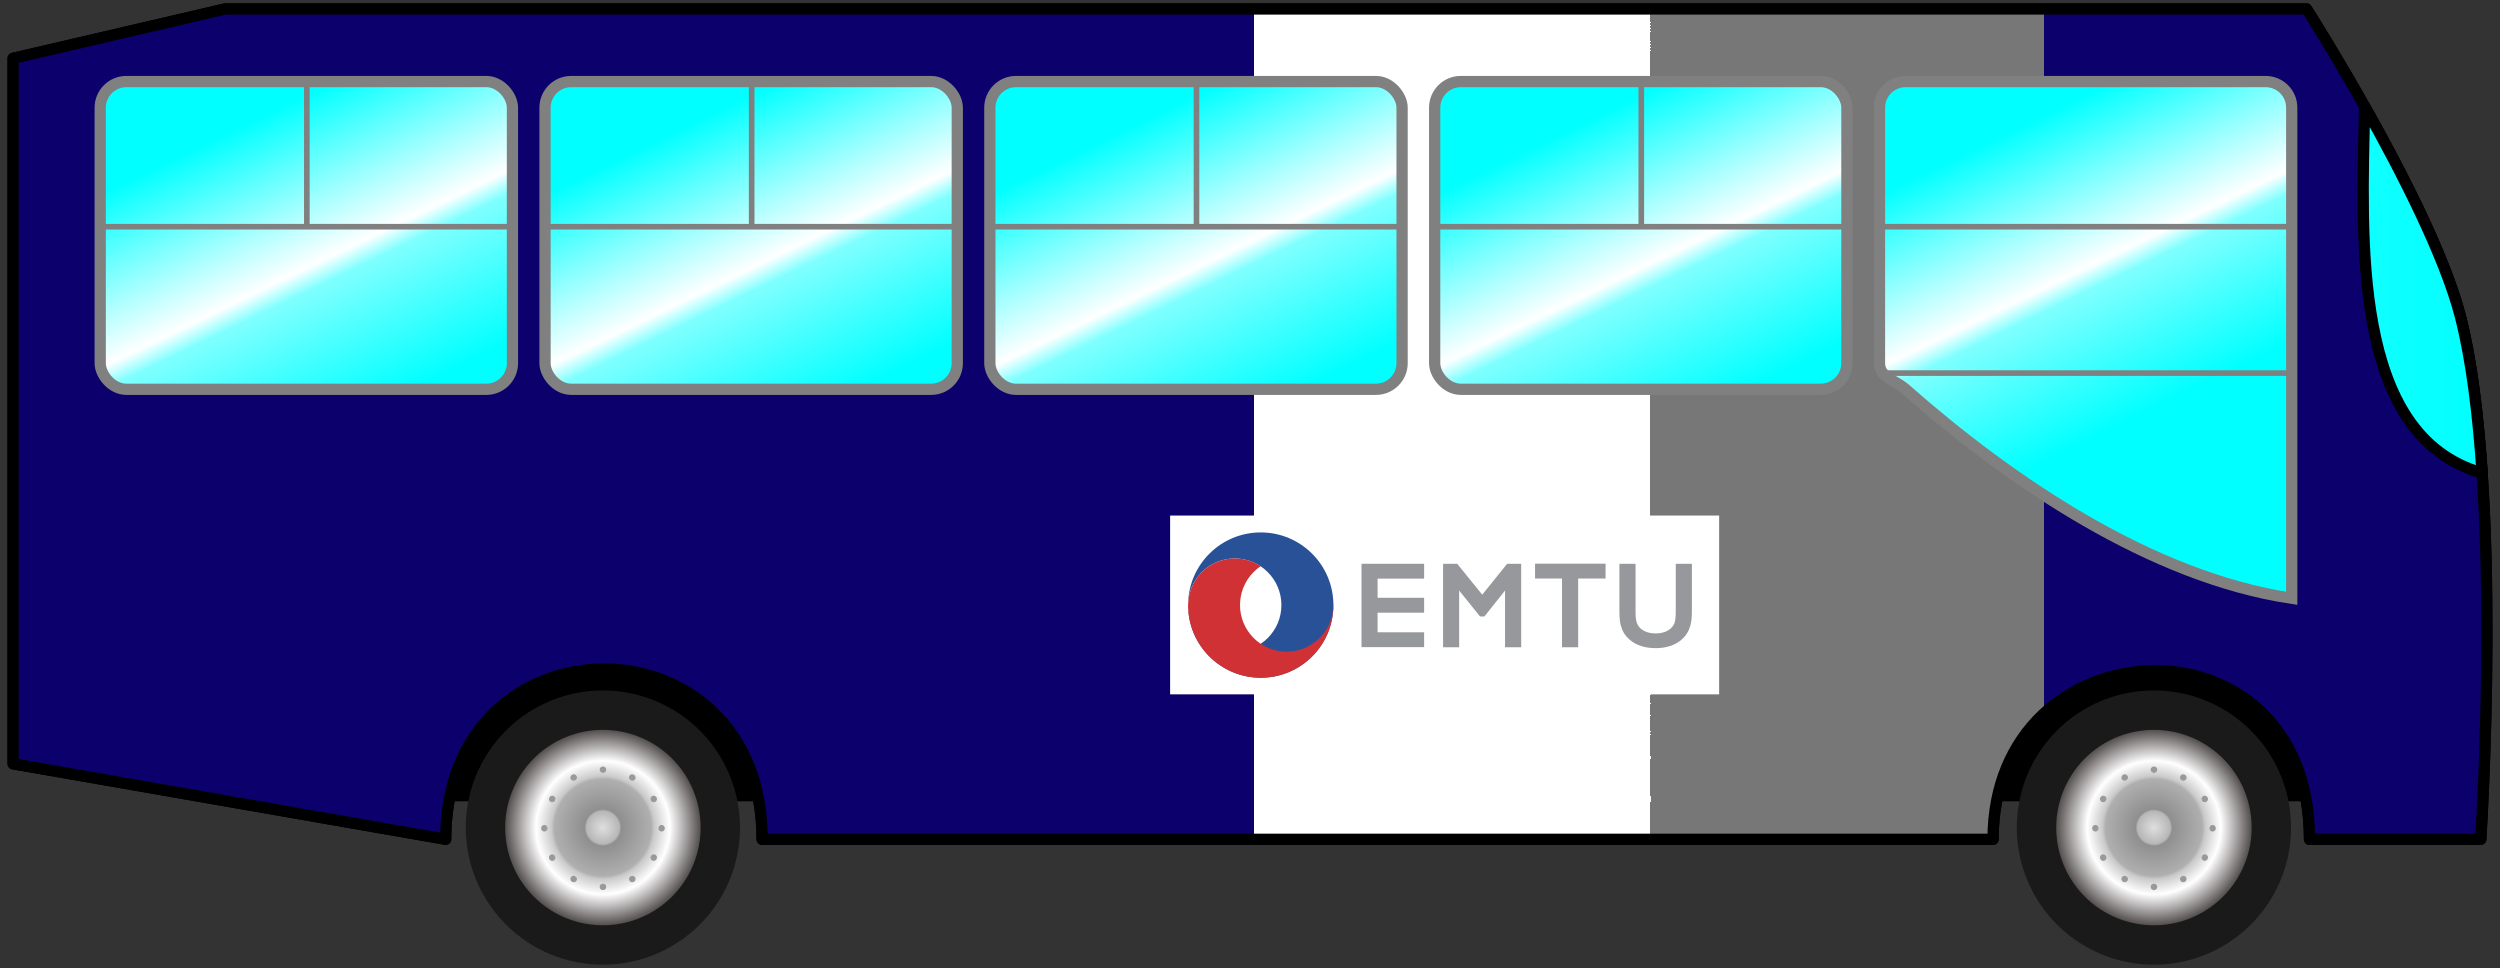 <?xml version="1.0" encoding="UTF-8" standalone="no"?>
<!-- Created with Inkscape (http://www.inkscape.org/) -->

<svg
   xmlns:dc="http://purl.org/dc/elements/1.1/"
   xmlns:cc="http://creativecommons.org/ns#"
   xmlns:rdf="http://www.w3.org/1999/02/22-rdf-syntax-ns#"
   xmlns:svg="http://www.w3.org/2000/svg"
   xmlns="http://www.w3.org/2000/svg"
   xmlns:xlink="http://www.w3.org/1999/xlink"
   version="1.1"
   width="444"
   height="172"
   id="svg2">
  <rect width="100%" height="100%" fill="#333333" stroke="none"/>
  <title
     id="title4">Empresa Metropolitana de Transportes Urbanos de São Paulo (EMTU/SP)</title>
  <defs
     id="defs26">
    <linearGradient
       id="linearGradient3939">
      <stop
         id="stop3941"
         style="stop-color:#dfdfdf;stop-opacity:1"
         offset="0" />
      <stop
         id="stop3995"
         style="stop-color:#b7b7b7;stop-opacity:1"
         offset="0.163" />
      <stop
         id="stop3993"
         style="stop-color:#8f8f8f;stop-opacity:1"
         offset="0.183" />
      <stop
         id="stop3953"
         style="stop-color:#afafaf;stop-opacity:1"
         offset="0.481" />
      <stop
         id="stop3951"
         style="stop-color:#cacaca;stop-opacity:1"
         offset="0.512" />
      <stop
         id="stop3949"
         style="stop-color:#ffffff;stop-opacity:1"
         offset="0.664" />
      <stop
         id="stop3943"
         style="stop-color:#443e3e;stop-opacity:1"
         offset="1" />
    </linearGradient>
    <linearGradient
       id="linearGradient3927">
      <stop
         id="stop3929"
         style="stop-color:#002064;stop-opacity:0.478"
         offset="0" />
      <stop
         id="stop3931"
         style="stop-color:#002064;stop-opacity:0"
         offset="1" />
    </linearGradient>
    <linearGradient
       id="linearGradient3053">
      <stop
         id="stop3055"
         style="stop-color:#00ffff;stop-opacity:1"
         offset="0" />
      <stop
         id="stop3061"
         style="stop-color:#ffffff;stop-opacity:1"
         offset="0.5" />
      <stop
         id="stop3063"
         style="stop-color:#7fffff;stop-opacity:1"
         offset="0.569" />
      <stop
         id="stop3057"
         style="stop-color:#00ffff;stop-opacity:1"
         offset="1" />
    </linearGradient>
    <linearGradient
       id="linearGradient3016">
      <stop
         id="stop3018"
         style="stop-color:#0b006c;stop-opacity:1"
         offset="0" />
      <stop
         id="stop3026"
         style="stop-color:#0b006c;stop-opacity:1"
         offset="0.5" />
      <stop
         id="stop3028"
         style="stop-color:#ffffff;stop-opacity:1"
         offset="0.5" />
      <stop
         id="stop3034"
         style="stop-color:#ffffff;stop-opacity:1"
         offset="0.66" />
      <stop
         id="stop3036"
         style="stop-color:#777777;stop-opacity:1"
         offset="0.66" />
      <stop
         id="stop3030"
         style="stop-color:#777777;stop-opacity:1"
         offset="0.819" />
      <stop
         id="stop3032"
         style="stop-color:#0b006c;stop-opacity:1"
         offset="0.819" />
      <stop
         id="stop3020"
         style="stop-color:#0b006c;stop-opacity:1"
         offset="1" />
    </linearGradient>
    <linearGradient
       x1="-114.979"
       y1="17.986"
       x2="324.835"
       y2="17.986"
       id="linearGradient3024"
       xlink:href="#linearGradient3016"
       gradientUnits="userSpaceOnUse"
       gradientTransform="translate(116.494,62.572)" />
    <linearGradient
       x1="-58.778"
       y1="-47.495"
       x2="-34.545"
       y2="2.518"
       id="linearGradient3059"
       xlink:href="#linearGradient3053"
       gradientUnits="userSpaceOnUse" />
    <linearGradient
       x1="-58.778"
       y1="-47.495"
       x2="-34.545"
       y2="2.518"
       id="linearGradient3850"
       xlink:href="#linearGradient3053"
       gradientUnits="userSpaceOnUse" />
    <linearGradient
       x1="-58.778"
       y1="-47.495"
       x2="-34.545"
       y2="2.518"
       id="linearGradient3860"
       xlink:href="#linearGradient3053"
       gradientUnits="userSpaceOnUse" />
    <linearGradient
       x1="-58.778"
       y1="-47.495"
       x2="-34.545"
       y2="2.518"
       id="linearGradient3870"
       xlink:href="#linearGradient3053"
       gradientUnits="userSpaceOnUse" />
    <linearGradient
       x1="-58.778"
       y1="-47.495"
       x2="-34.545"
       y2="2.518"
       id="linearGradient3880"
       xlink:href="#linearGradient3053"
       gradientUnits="userSpaceOnUse" />
    <linearGradient
       x1="-58.778"
       y1="-47.495"
       x2="-34.545"
       y2="2.518"
       id="linearGradient3883"
       xlink:href="#linearGradient3053"
       gradientUnits="userSpaceOnUse" />
    <linearGradient
       x1="-58.778"
       y1="-47.495"
       x2="-34.545"
       y2="2.518"
       id="linearGradient3887"
       xlink:href="#linearGradient3053"
       gradientUnits="userSpaceOnUse"
       gradientTransform="translate(432.494,62.572)" />
    <linearGradient
       x1="-114.979"
       y1="17.986"
       x2="324.835"
       y2="17.986"
       id="linearGradient3895"
       xlink:href="#linearGradient3016"
       gradientUnits="userSpaceOnUse" />
    <linearGradient
       x1="-114.979"
       y1="17.986"
       x2="324.835"
       y2="17.986"
       id="linearGradient3898"
       xlink:href="#linearGradient3053"
       gradientUnits="userSpaceOnUse"
       gradientTransform="translate(116.494,62.572)" />
    <linearGradient
       x1="-4.125"
       y1="-138.241"
       x2="54.138"
       y2="-110.914"
       id="linearGradient3933"
       xlink:href="#linearGradient3927"
       gradientUnits="userSpaceOnUse" />
    <linearGradient
       x1="89.199"
       y1="87.592"
       x2="89.199"
       y2="-21.211"
       id="linearGradient3937"
       xlink:href="#linearGradient3927"
       gradientUnits="userSpaceOnUse"
       gradientTransform="translate(116.494,62.572)" />
    <radialGradient
       cx="91"
       cy="170"
       r="18"
       fx="91"
       fy="170"
       id="radialGradient3947"
       xlink:href="#linearGradient3939"
       gradientUnits="userSpaceOnUse" />
    <radialGradient
       cx="91"
       cy="170"
       r="18"
       fx="91"
       fy="170"
       id="radialGradient4027"
       xlink:href="#linearGradient3939"
       gradientUnits="userSpaceOnUse" />
    <linearGradient
       x1="-114.979"
       y1="17.986"
       x2="324.835"
       y2="17.986"
       id="linearGradient4092"
       xlink:href="#linearGradient3016"
       gradientUnits="userSpaceOnUse"
       gradientTransform="translate(116.494,62.572)" />
    <radialGradient
       cx="91"
       cy="170"
       r="18"
       fx="91"
       fy="170"
       id="radialGradient4094"
       xlink:href="#linearGradient3939"
       gradientUnits="userSpaceOnUse" />
    <linearGradient
       x1="89.199"
       y1="87.592"
       x2="89.199"
       y2="-21.211"
       id="linearGradient4096"
       xlink:href="#linearGradient3927"
       gradientUnits="userSpaceOnUse"
       gradientTransform="translate(116.494,62.572)" />
    <linearGradient
       x1="-58.778"
       y1="-47.495"
       x2="-34.545"
       y2="2.518"
       id="linearGradient4098"
       xlink:href="#linearGradient3053"
       gradientUnits="userSpaceOnUse" />
    <linearGradient
       x1="-58.778"
       y1="-47.495"
       x2="-34.545"
       y2="2.518"
       id="linearGradient4100"
       xlink:href="#linearGradient3053"
       gradientUnits="userSpaceOnUse" />
    <linearGradient
       x1="-58.778"
       y1="-47.495"
       x2="-34.545"
       y2="2.518"
       id="linearGradient4102"
       xlink:href="#linearGradient3053"
       gradientUnits="userSpaceOnUse" />
    <linearGradient
       x1="-58.778"
       y1="-47.495"
       x2="-34.545"
       y2="2.518"
       id="linearGradient4104"
       xlink:href="#linearGradient3053"
       gradientUnits="userSpaceOnUse" />
    <linearGradient
       x1="-58.778"
       y1="-47.495"
       x2="-34.545"
       y2="2.518"
       id="linearGradient4106"
       xlink:href="#linearGradient3053"
       gradientUnits="userSpaceOnUse"
       gradientTransform="translate(432.494,62.572)" />
    <linearGradient
       x1="-114.979"
       y1="17.986"
       x2="324.835"
       y2="17.986"
       id="linearGradient4108"
       xlink:href="#linearGradient3053"
       gradientUnits="userSpaceOnUse"
       gradientTransform="translate(116.494,62.572)" />
    <radialGradient
       cx="91"
       cy="170"
       r="18"
       fx="91"
       fy="170"
       id="radialGradient4110"
       xlink:href="#linearGradient3939"
       gradientUnits="userSpaceOnUse" />
    <linearGradient
       x1="-114.979"
       y1="17.986"
       x2="324.835"
       y2="17.986"
       id="linearGradient4140"
       xlink:href="#linearGradient3053"
       gradientUnits="userSpaceOnUse"
       gradientTransform="translate(117.822,61.979)" />
    <linearGradient
       x1="-58.778"
       y1="-47.495"
       x2="-34.545"
       y2="2.518"
       id="linearGradient4145"
       xlink:href="#linearGradient3053"
       gradientUnits="userSpaceOnUse"
       gradientTransform="translate(433.822,61.979)" />
    <linearGradient
       x1="89.199"
       y1="87.592"
       x2="89.199"
       y2="-21.211"
       id="linearGradient4164"
       xlink:href="#linearGradient3927"
       gradientUnits="userSpaceOnUse"
       gradientTransform="translate(117.822,61.979)" />
    <linearGradient
       x1="-114.979"
       y1="17.986"
       x2="324.835"
       y2="17.986"
       id="linearGradient4178"
       xlink:href="#linearGradient3016"
       gradientUnits="userSpaceOnUse"
       gradientTransform="translate(117.822,61.979)" />
    <radialGradient
       cx="-64.167"
       cy="-463.86"
       r="220.672"
       fx="-64.167"
       fy="-463.86"
       id="radialGradient4181"
       xlink:href="#linearGradient3927"
       gradientUnits="userSpaceOnUse"
       gradientTransform="matrix(-0.017,-1.6374421e-8,3.3563526e-7,-0.339,-65.227,-264.357)" />
  </defs>
  <g
     id="Onibus"
     style="display:inline">
    <rect
       width="374.84"
       height="39.186"
       rx="4.64"
       ry="4.64"
       x="54.919"
       y="102.135"
       id="rect3900"
       style="fill:#000000;fill-opacity:1;stroke:#000000;stroke-width:2;stroke-linecap:round;stroke-linejoin:round;stroke-miterlimit:4;stroke-opacity:1;stroke-dasharray:none" />
    <path
       d="m 112,170 a 21,21 0 1 1 -42,0 21,21 0 1 1 42,0 z"
       transform="matrix(0.993,0,0,0.993,16.712,-21.833)"
       id="path3012"
       style="fill:url(#radialGradient4094);fill-opacity:1;stroke:#1a1a1a;stroke-width:7.047;stroke-miterlimit:4;stroke-dasharray:none" />
    <g
       transform="translate(117.822,61.979)"
       id="Roda_T"
       style="fill:#999999;stroke:#999999;stroke-width:0.2;stroke-miterlimit:4;stroke-dasharray:none">
      <path
         d="m -20.69,85.122 a 0.456,0.456 0 1 1 -0.911,0 0.456,0.456 0 1 1 0.911,0 z"
         id="path3955"
         style="fill:#999999;fill-opacity:1;stroke:#999999;stroke-width:0.2;stroke-linecap:round;stroke-linejoin:round;stroke-miterlimit:4;stroke-opacity:1;stroke-dasharray:none" />
      <path
         d="m -20.69,85.122 a 0.456,0.456 0 1 1 -0.911,0 0.456,0.456 0 1 1 0.911,0 z"
         transform="translate(20.82,0)"
         id="path3957"
         style="fill:#999999;fill-opacity:1;stroke:#999999;stroke-width:0.2;stroke-miterlimit:4;stroke-dasharray:none" />
      <path
         d="m -20.69,85.122 a 0.456,0.456 0 1 1 -0.911,0 0.456,0.456 0 1 1 0.911,0 z"
         transform="matrix(0.866,0.5,-0.5,0.866,41.123,16.772)"
         id="path3959"
         style="fill:#999999;fill-opacity:1;stroke:#999999;stroke-width:0.2;stroke-miterlimit:4;stroke-dasharray:none" />
      <path
         d="m -20.69,85.122 a 0.456,0.456 0 1 1 -0.911,0 0.456,0.456 0 1 1 0.911,0 z"
         transform="matrix(0.866,0.5,-0.5,0.866,59.154,27.182)"
         id="path3961"
         style="fill:#999999;fill-opacity:1;stroke:#999999;stroke-width:0.2;stroke-miterlimit:4;stroke-dasharray:none" />
      <path
         d="m -20.69,85.122 a 0.456,0.456 0 1 1 -0.911,0 0.456,0.456 0 1 1 0.911,0 z"
         transform="matrix(0.5,0.866,-0.866,0.5,68.35,51.858)"
         id="path3963"
         style="fill:#999999;fill-opacity:1;stroke:#999999;stroke-width:0.2;stroke-miterlimit:4;stroke-dasharray:none" />
      <path
         d="m -20.69,85.122 a 0.456,0.456 0 1 1 -0.911,0 0.456,0.456 0 1 1 0.911,0 z"
         transform="matrix(0.5,0.866,-0.866,0.5,78.76,69.889)"
         id="path3965"
         style="fill:#999999;fill-opacity:1;stroke:#999999;stroke-width:0.2;stroke-miterlimit:4;stroke-dasharray:none" />
      <path
         d="m -20.69,85.122 a 0.456,0.456 0 1 1 -0.911,0 0.456,0.456 0 1 1 0.911,0 z"
         transform="matrix(0,1,-1,0,74.386,95.857)"
         id="path3967"
         style="fill:#999999;fill-opacity:1;stroke:#999999;stroke-width:0.2;stroke-miterlimit:4;stroke-dasharray:none" />
      <path
         d="m -20.69,85.122 a 0.456,0.456 0 1 1 -0.911,0 0.456,0.456 0 1 1 0.911,0 z"
         transform="matrix(0,1,-1,0,74.386,116.678)"
         id="path3969"
         style="fill:#999999;fill-opacity:1;stroke:#999999;stroke-width:0.2;stroke-miterlimit:4;stroke-dasharray:none" />
      <path
         d="m -20.69,85.122 a 0.456,0.456 0 1 1 -0.911,0 0.456,0.456 0 1 1 0.911,0 z"
         transform="matrix(-0.5,0.866,-0.866,-0.5,57.614,136.98)"
         id="path3971"
         style="fill:#999999;fill-opacity:1;stroke:#999999;stroke-width:0.2;stroke-miterlimit:4;stroke-dasharray:none" />
      <path
         d="m -20.69,85.122 a 0.456,0.456 0 1 1 -0.911,0 0.456,0.456 0 1 1 0.911,0 z"
         transform="matrix(-0.5,0.866,-0.866,-0.5,47.204,155.011)"
         id="path3973"
         style="fill:#999999;fill-opacity:1;stroke:#999999;stroke-width:0.2;stroke-miterlimit:4;stroke-dasharray:none" />
      <path
         d="m -20.69,85.122 a 0.456,0.456 0 1 1 -0.911,0 0.456,0.456 0 1 1 0.911,0 z"
         transform="matrix(-0.866,0.5,-0.5,-0.866,22.528,164.207)"
         id="path3975"
         style="fill:#999999;fill-opacity:1;stroke:#999999;stroke-width:0.2;stroke-miterlimit:4;stroke-dasharray:none" />
      <path
         d="m -20.69,85.122 a 0.456,0.456 0 1 1 -0.911,0 0.456,0.456 0 1 1 0.911,0 z"
         transform="matrix(-0.866,0.5,-0.5,-0.866,4.497,174.617)"
         id="path3977"
         style="fill:#999999;fill-opacity:1;stroke:#999999;stroke-width:0.2;stroke-miterlimit:4;stroke-dasharray:none" />
    </g>
    <path
       d="m 112,170 a 21,21 0 1 1 -42,0 21,21 0 1 1 42,0 z"
       transform="matrix(0.993,0,0,0.993,292.174,-21.833)"
       id="path3999"
       style="fill:url(#radialGradient4110);fill-opacity:1;stroke:#1a1a1a;stroke-width:7.047;stroke-miterlimit:4;stroke-dasharray:none" />
    <g
       transform="translate(393.284,61.979)"
       id="Roda_F"
       style="fill:#999999;stroke:#999999;stroke-width:0.2;stroke-miterlimit:4;stroke-dasharray:none">
      <path
         d="m -20.69,85.122 a 0.456,0.456 0 1 1 -0.911,0 0.456,0.456 0 1 1 0.911,0 z"
         id="path4003"
         style="fill:#999999;fill-opacity:1;stroke:#999999;stroke-width:0.2;stroke-linecap:round;stroke-linejoin:round;stroke-miterlimit:4;stroke-opacity:1;stroke-dasharray:none" />
      <path
         d="m -20.69,85.122 a 0.456,0.456 0 1 1 -0.911,0 0.456,0.456 0 1 1 0.911,0 z"
         transform="translate(20.82,0)"
         id="path4005"
         style="fill:#999999;fill-opacity:1;stroke:#999999;stroke-width:0.2;stroke-miterlimit:4;stroke-dasharray:none" />
      <path
         d="m -20.69,85.122 a 0.456,0.456 0 1 1 -0.911,0 0.456,0.456 0 1 1 0.911,0 z"
         transform="matrix(0.866,0.5,-0.5,0.866,41.123,16.772)"
         id="path4007"
         style="fill:#999999;fill-opacity:1;stroke:#999999;stroke-width:0.2;stroke-miterlimit:4;stroke-dasharray:none" />
      <path
         d="m -20.69,85.122 a 0.456,0.456 0 1 1 -0.911,0 0.456,0.456 0 1 1 0.911,0 z"
         transform="matrix(0.866,0.5,-0.5,0.866,59.154,27.182)"
         id="path4009"
         style="fill:#999999;fill-opacity:1;stroke:#999999;stroke-width:0.2;stroke-miterlimit:4;stroke-dasharray:none" />
      <path
         d="m -20.69,85.122 a 0.456,0.456 0 1 1 -0.911,0 0.456,0.456 0 1 1 0.911,0 z"
         transform="matrix(0.5,0.866,-0.866,0.5,68.35,51.858)"
         id="path4011"
         style="fill:#999999;fill-opacity:1;stroke:#999999;stroke-width:0.2;stroke-miterlimit:4;stroke-dasharray:none" />
      <path
         d="m -20.69,85.122 a 0.456,0.456 0 1 1 -0.911,0 0.456,0.456 0 1 1 0.911,0 z"
         transform="matrix(0.5,0.866,-0.866,0.5,78.76,69.889)"
         id="path4013"
         style="fill:#999999;fill-opacity:1;stroke:#999999;stroke-width:0.2;stroke-miterlimit:4;stroke-dasharray:none" />
      <path
         d="m -20.69,85.122 a 0.456,0.456 0 1 1 -0.911,0 0.456,0.456 0 1 1 0.911,0 z"
         transform="matrix(0,1,-1,0,74.386,95.857)"
         id="path4015"
         style="fill:#999999;fill-opacity:1;stroke:#999999;stroke-width:0.2;stroke-miterlimit:4;stroke-dasharray:none" />
      <path
         d="m -20.69,85.122 a 0.456,0.456 0 1 1 -0.911,0 0.456,0.456 0 1 1 0.911,0 z"
         transform="matrix(0,1,-1,0,74.386,116.678)"
         id="path4017"
         style="fill:#999999;fill-opacity:1;stroke:#999999;stroke-width:0.2;stroke-miterlimit:4;stroke-dasharray:none" />
      <path
         d="m -20.69,85.122 a 0.456,0.456 0 1 1 -0.911,0 0.456,0.456 0 1 1 0.911,0 z"
         transform="matrix(-0.5,0.866,-0.866,-0.5,57.614,136.98)"
         id="path4019"
         style="fill:#999999;fill-opacity:1;stroke:#999999;stroke-width:0.2;stroke-miterlimit:4;stroke-dasharray:none" />
      <path
         d="m -20.69,85.122 a 0.456,0.456 0 1 1 -0.911,0 0.456,0.456 0 1 1 0.911,0 z"
         transform="matrix(-0.5,0.866,-0.866,-0.5,47.204,155.011)"
         id="path4021"
         style="fill:#999999;fill-opacity:1;stroke:#999999;stroke-width:0.2;stroke-miterlimit:4;stroke-dasharray:none" />
      <path
         d="m -20.69,85.122 a 0.456,0.456 0 1 1 -0.911,0 0.456,0.456 0 1 1 0.911,0 z"
         transform="matrix(-0.866,0.5,-0.5,-0.866,22.528,164.207)"
         id="path4023"
         style="fill:#999999;fill-opacity:1;stroke:#999999;stroke-width:0.2;stroke-miterlimit:4;stroke-dasharray:none" />
      <path
         d="m -20.69,85.122 a 0.456,0.456 0 1 1 -0.911,0 0.456,0.456 0 1 1 0.911,0 z"
         transform="matrix(-0.866,0.5,-0.5,-0.866,4.497,174.617)"
         id="path4025"
         style="fill:#999999;fill-opacity:1;stroke:#999999;stroke-width:0.2;stroke-miterlimit:4;stroke-dasharray:none" />
    </g>
    <path
       d="m 2.328,10.359 37.639,-8.765 369.684,0 c 0,0 22.263,34.925 27.327,54.653 7.697,29.987 3.609,92.808 3.609,92.808 l -30.42,0 c 0,-41.154 -56.2,-38.659 -56.2,0 l -218.614,0 c 0,-40.333 -56.2,-40.285 -56.2,0 L 2.328,135.649 z"
       id="path3935"
       style="fill:url(#radialGradient4181);fill-opacity:1;stroke:#000000;stroke-width:2;stroke-linecap:round;stroke-linejoin:round;stroke-miterlimit:4;stroke-opacity:1;stroke-dasharray:none" />
    <path
       d="m 2.328,10.359 37.639,-8.765 369.684,0 c 0,0 22.263,34.925 27.327,54.653 7.697,29.987 3.609,92.808 3.609,92.808 l -30.42,0 c 0,-41.154 -56.2,-38.659 -56.2,0 l -218.614,0 c 0,-40.333 -56.2,-40.285 -56.2,0 L 2.328,135.649 z"
       id="rect3009"
       style="fill:url(#linearGradient4178);fill-opacity:1;stroke:#000000;stroke-width:2;stroke-linecap:round;stroke-linejoin:round;stroke-miterlimit:4;stroke-opacity:1;stroke-dasharray:none" />
    <g
       transform="matrix(0.545,0,0,0.545,191.37,83.514)"
       id="g3040">
      <rect
         width="178.913"
         height="58.263"
         x="30.171"
         y="14.767"
         id="rect3038"
         style="fill:#ffffff;fill-opacity:1;stroke:none" />
      <g
         transform="matrix(0.821,0,0,0.821,-393.549,-435.158)"
         id="g8">
        <g
           transform="matrix(3.245,0,0,3.245,-1175.44,-1375.746)"
           id="g10">
          <path
             d="m 523.474,603.791 c 0,-4.909 3.979,-8.887 8.887,-8.887 4.909,-3.7e-4 8.888,3.979 8.888,8.887 0,4.909 -3.979,8.887 -8.888,8.887 -4.908,0 -8.887,-3.979 -8.887,-8.887 z m 0.013,0 c 0,-3.148 2.552,-5.7 5.7,-5.7 3.148,0 5.7,2.552 5.7,5.7 0,3.148 -2.552,5.7 -5.7,5.7 -3.148,0 -5.7,-2.552 -5.7,-5.7"
             id="path12"
             style="fill:#295198;fill-opacity:1;fill-rule:evenodd;stroke:none" />
          <path
             d="m 523.474,603.791 3.8e-4,-0.128 0.013,0 c 0.068,-3.089 2.594,-5.572 5.699,-5.572 1.173,0 2.263,0.34 3.17,0.947 -1.526,1.023 -2.53,2.778 -2.53,4.753 0,3.148 2.552,5.7 5.7,5.7 3.148,0 5.7,-2.552 5.7,-5.7 0,-0.043 -3.8e-4,-0.085 -10e-4,-0.128 l 0.023,0 0.001,0.128 c 0,4.909 -3.979,8.887 -8.888,8.887 -4.908,0 -8.887,-3.979 -8.887,-8.887"
             id="path14"
             style="fill:#cf3134;fill-opacity:1;fill-rule:evenodd;stroke:none" />
          <path
             d="m 552.345,600.556 -5.691,0 0,2.342 5.691,0 0,1.823 -5.691,0 0,2.397 5.691,0 0,1.816 -7.659,0 0,-10.195 7.659,0 0,1.816 z"
             id="path16"
             style="fill:#96989b;fill-opacity:1;fill-rule:evenodd;stroke:none" />
          <path
             d="m 564.218,598.74 0,10.209 -1.975,0 0,-6.934 -2.523,3.168 -0.538,0 -2.552,-3.174 0,6.941 -1.967,0 0,-10.209 1.73,0 3.061,3.777 3.046,-3.777 1.717,0 z"
             id="path18"
             style="fill:#96989b;fill-opacity:1;fill-rule:evenodd;stroke:none" />
          <path
             d="m 574.54,598.726 0,1.816 -3.353,0 0,8.407 -1.975,0 0,-8.407 -3.298,0 0,-1.816 8.626,0 z"
             id="path20"
             style="fill:#96989b;fill-opacity:1;fill-rule:evenodd;stroke:none" />
          <path
             d="m 585.098,598.74 0,5.755 c 0,0.747 -0.054,1.339 -0.177,1.756 -0.111,0.395 -0.254,0.736 -0.433,1.018 -0.172,0.274 -0.384,0.518 -0.635,0.734 -0.827,0.713 -1.897,1.056 -3.181,1.056 -1.306,0 -2.386,-0.341 -3.209,-1.05 -0.249,-0.219 -0.465,-0.468 -0.641,-0.74 -0.174,-0.281 -0.317,-0.618 -0.427,-1 -0.112,-0.403 -0.163,-1.008 -0.163,-1.788 l 0,-5.741 1.975,0 0,5.755 c 0,1.096 0.039,1.94 1.091,2.477 0.373,0.187 0.823,0.285 1.361,0.285 0.764,0 1.357,-0.198 1.807,-0.571 0.235,-0.2 0.399,-0.429 0.499,-0.692 0.098,-0.257 0.16,-0.743 0.16,-1.499 l 0,-5.755 1.974,0 z"
             id="path22"
             style="fill:#96989b;fill-opacity:1;fill-rule:evenodd;stroke:none" />
        </g>
      </g>
    </g>
    <g
       transform="translate(117.822,61.979)"
       id="g3837">
      <rect
         width="73.215"
         height="54.653"
         rx="4.64"
         ry="4.64"
         x="-100.026"
         y="-47.495"
         id="rect3051"
         style="fill:url(#linearGradient4098);fill-opacity:1;stroke:#808080;stroke-width:2;stroke-miterlimit:4;stroke-dasharray:none" />
      <path
         d="m -100.026,-21.715 72.699,0"
         id="path3833"
         style="fill:none;stroke:#808080;stroke-width:1px;stroke-linecap:butt;stroke-linejoin:miter;stroke-opacity:1" />
      <path
         d="m -63.327,-46.68 0,24.749"
         id="path3835"
         style="fill:none;stroke:#808080;stroke-width:1px;stroke-linecap:butt;stroke-linejoin:miter;stroke-opacity:1" />
    </g>
    <g
       transform="translate(196.822,61.979)"
       id="g3842">
      <rect
         width="73.215"
         height="54.653"
         rx="4.64"
         ry="4.64"
         x="-100.026"
         y="-47.495"
         id="rect3844"
         style="fill:url(#linearGradient4100);fill-opacity:1;stroke:#808080;stroke-width:2;stroke-miterlimit:4;stroke-dasharray:none" />
      <path
         d="m -100.026,-21.715 72.699,0"
         id="path3846"
         style="fill:none;stroke:#808080;stroke-width:1px;stroke-linecap:butt;stroke-linejoin:miter;stroke-opacity:1" />
      <path
         d="m -63.327,-46.68 0,24.749"
         id="path3848"
         style="fill:none;stroke:#808080;stroke-width:1px;stroke-linecap:butt;stroke-linejoin:miter;stroke-opacity:1" />
    </g>
    <g
       transform="translate(275.822,61.979)"
       id="g3852">
      <rect
         width="73.215"
         height="54.653"
         rx="4.64"
         ry="4.64"
         x="-100.026"
         y="-47.495"
         id="rect3854"
         style="fill:url(#linearGradient4102);fill-opacity:1;stroke:#808080;stroke-width:2;stroke-miterlimit:4;stroke-dasharray:none" />
      <path
         d="m -100.026,-21.715 72.699,0"
         id="path3856"
         style="fill:none;stroke:#808080;stroke-width:1px;stroke-linecap:butt;stroke-linejoin:miter;stroke-opacity:1" />
      <path
         d="m -63.327,-46.68 0,24.749"
         id="path3858"
         style="fill:none;stroke:#808080;stroke-width:1px;stroke-linecap:butt;stroke-linejoin:miter;stroke-opacity:1" />
    </g>
    <g
       transform="translate(354.822,61.979)"
       id="g3862">
      <rect
         width="73.215"
         height="54.653"
         rx="4.64"
         ry="4.64"
         x="-100.026"
         y="-47.495"
         id="rect3864"
         style="fill:url(#linearGradient4104);fill-opacity:1;stroke:#808080;stroke-width:2;stroke-miterlimit:4;stroke-dasharray:none" />
      <path
         d="m -100.026,-21.715 72.699,0"
         id="path3866"
         style="fill:none;stroke:#808080;stroke-width:1px;stroke-linecap:butt;stroke-linejoin:miter;stroke-opacity:1" />
      <path
         d="m -63.327,-46.68 0,24.749"
         id="path3868"
         style="fill:none;stroke:#808080;stroke-width:1px;stroke-linecap:butt;stroke-linejoin:miter;stroke-opacity:1" />
    </g>
    <path
       d="m 338.437,14.484 63.934,0 c 2.571,0 4.64,2.07 4.64,4.64 l 0,87.136 c -24.891,-3.72 -49.92,-20.663 -68.575,-37.123 -1.928,-1.701 -4.64,-2.07 -4.64,-4.64 l 0,-45.373 c 0,-2.571 2.07,-4.64 4.64,-4.64 z"
       id="rect3874"
       style="fill:url(#linearGradient4145);fill-opacity:1;stroke:#808080;stroke-width:2;stroke-miterlimit:4" />
    <path
       d="m 333.796,40.263 72.699,0"
       id="path3876"
       style="fill:none;stroke:#808080;stroke-width:1px;stroke-linecap:butt;stroke-linejoin:miter;stroke-opacity:1" />
    <path
       d="m 333.796,66.263 72.699,0"
       id="path3889"
       style="fill:none;stroke:#808080;stroke-width:1px;stroke-linecap:butt;stroke-linejoin:miter;stroke-opacity:1" />
    <path
       d="m 419.947,18.854 c -0.459,23.566 -2.48,58.502 20.875,65.156 -0.693,-10.334 -1.88,-20.101 -3.844,-27.75 -2.738,-10.668 -10.475,-25.776 -17.031,-37.406 z"
       id="path3891"
       style="fill:url(#linearGradient4140);fill-opacity:1;stroke:#000000;stroke-width:2;stroke-linecap:round;stroke-linejoin:round;stroke-miterlimit:4;stroke-opacity:1;stroke-dasharray:none" />
  </g>
</svg>
